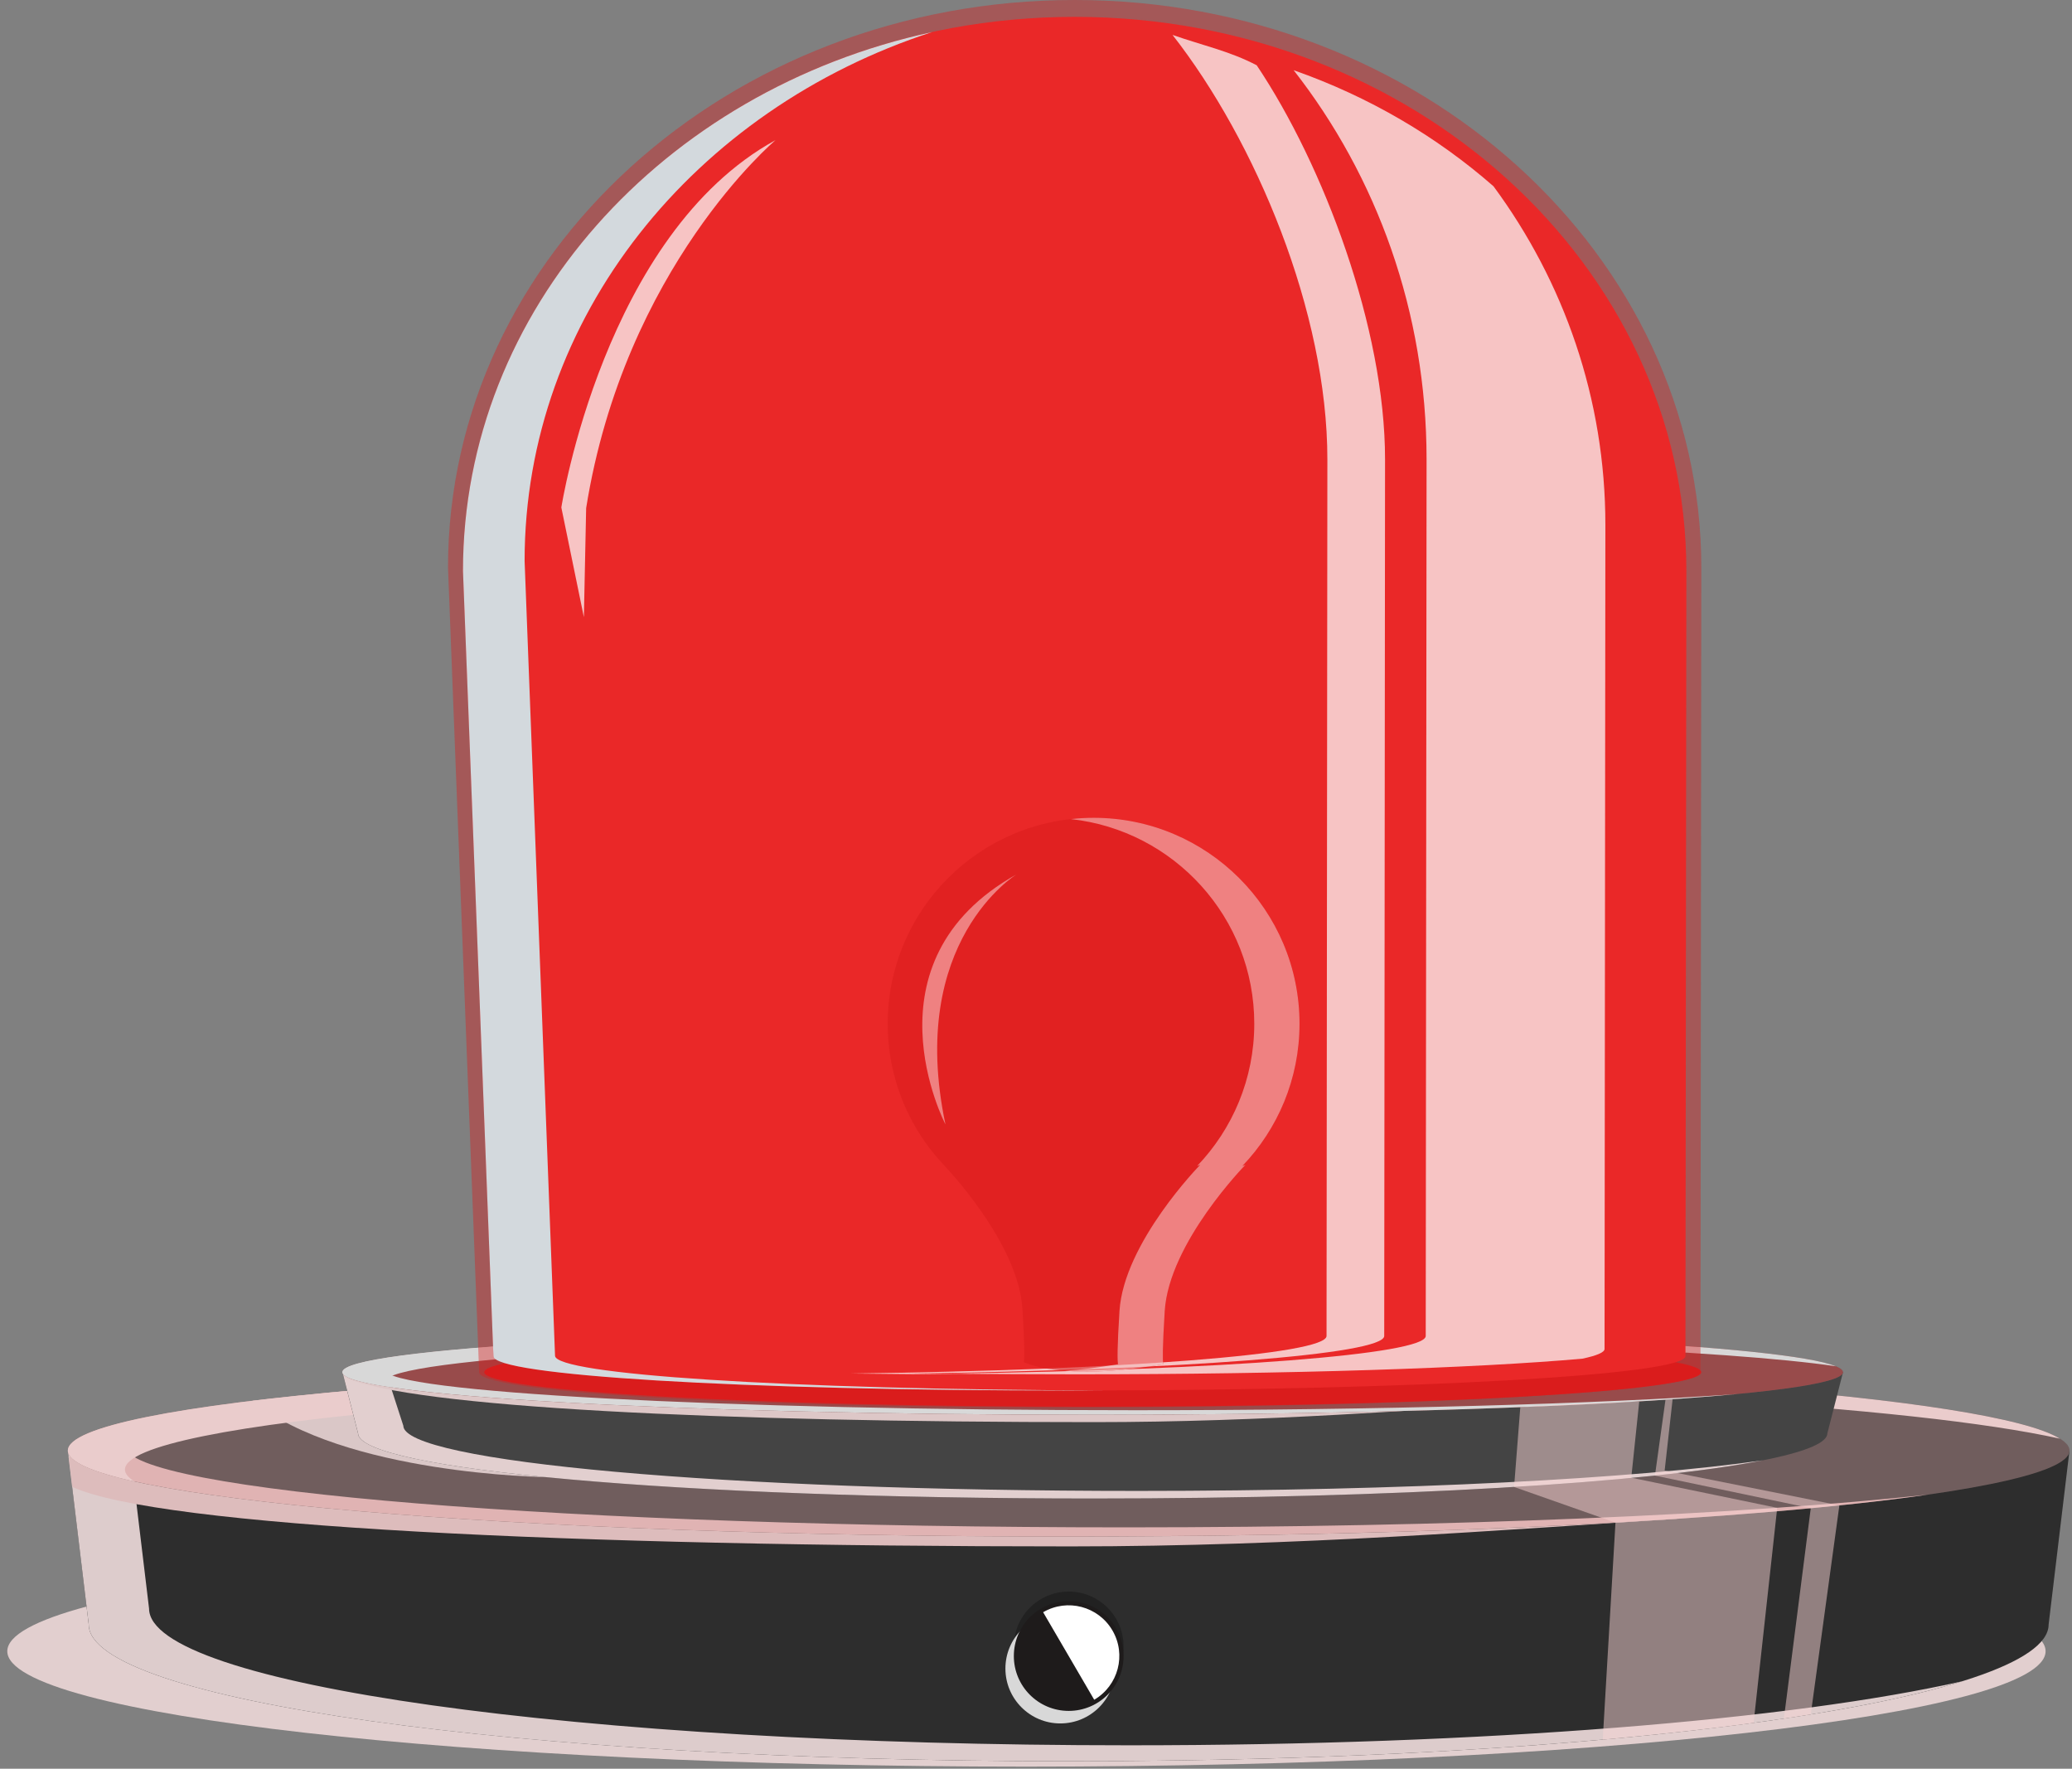 <svg width="273" height="233" viewBox="0 0 273 233" fill="none" xmlns="http://www.w3.org/2000/svg">
<rect x="0" y="0" width="273" height="233" fill="#808080" stroke="none"/>
<path d="M135.24 232.72C209.401 232.72 269.52 225.915 269.52 217.52C269.52 209.125 209.401 202.32 135.24 202.32C61.079 202.32 0.96 209.125 0.96 217.52C0.96 225.915 61.079 232.72 135.24 232.72Z" fill="#E2CFCF"/>
<path d="M269.92 214C269.92 223.94 213.63 232.01 140.8 232.01C67.98 232 11.69 223.94 11.69 214L8.94 191.08H272.67L269.92 214Z" fill="#2D2D2D"/>
<path d="M148.76 229.91C75.93 229.91 19.64 221.85 19.64 211.9L17.14 191.08H8.93L11.69 214C11.69 223.94 67.98 232.01 140.81 232.01C194.14 232.01 238.59 227.69 258.58 221.47C236.07 226.54 195.88 229.91 148.76 229.91Z" fill="#DDCCCC"/>
<path d="M271.13 191.08H11.08C10.28 191.36 9.59 191.64 9.04 191.93L9.51 195.87C21.08 201.13 75.49 203.71 141 203.71C170.87 203.71 198.59 201.48 220.86 200.08" fill="#DDBCBC"/>
<path d="M272.67 191.08C272.67 197.34 213.63 202.41 140.81 202.41C67.98 202.41 8.95 197.34 8.95 191.08C8.95 184.82 67.99 179.75 140.81 179.75C213.63 179.75 272.67 184.82 272.67 191.08Z" fill="#636363"/>
<path d="M71.92 194.58C71.92 194.58 45.28 194.26 33.27 184.52C33.27 184.52 43.52 183.4 46.4 183.17L71.92 194.58Z" fill="#D8D8D8"/>
<path opacity="0.1" d="M272.67 191.08C272.67 197.34 213.63 202.41 140.81 202.41C67.98 202.41 8.95 197.34 8.95 191.08C8.95 184.82 67.99 179.75 140.81 179.75C213.63 179.75 272.67 184.82 272.67 191.08Z" fill="#EA2828"/>
<path d="M148.33 201.2C75.5 201.2 16.47 196.4 16.47 190.47C16.47 184.65 73.47 179.91 144.54 179.75C143.3 179.75 142.06 179.75 140.81 179.75C67.98 179.75 8.95 184.82 8.95 191.08C8.95 197.34 67.99 202.41 140.81 202.41C188.93 202.41 231.03 200.19 254.05 196.89C230 199.51 191.6 201.2 148.33 201.2Z" fill="#E0B3B3"/>
<path d="M16.46 193.59C16.46 187.33 75.5 182.26 148.32 182.26C204.45 182.26 252.37 185.27 271.41 189.52C262.56 184 207.46 179.75 140.8 179.75C67.97 179.75 8.94 184.82 8.94 191.08C8.94 192.51 12.05 193.89 17.72 195.15C16.9 194.64 16.46 194.12 16.46 193.59Z" fill="#EACCCC"/>
<path d="M240.77 188.81C240.77 193.56 198.57 197.4 143.97 197.4C89.37 197.4 47.17 193.55 47.17 188.81L45.11 180.76H242.83L240.77 188.81Z" fill="#444444"/>
<path d="M149.94 196.4C95.34 196.4 53.14 192.55 53.14 187.81L50.76 180.46L45.12 180.76L47.18 188.81C47.18 193.56 89.38 197.4 143.98 197.4C183.96 197.4 217.29 195.34 232.27 192.37C215.39 194.79 185.26 196.4 149.94 196.4Z" fill="#E2CFCF"/>
<path d="M242.83 180.76L45.54 181.46C44.94 181.67 45.96 181.25 45.54 181.46C54.22 185.4 95.01 187.34 144.12 187.34C166.52 187.34 187.3 185.67 203.99 184.62" fill="#DDC7C7"/>
<path d="M242.83 180.76C242.83 183.86 198.57 186.37 143.97 186.37C89.37 186.37 45.11 183.86 45.11 180.76C45.11 177.66 89.37 175.15 143.97 175.15C198.57 175.15 242.83 177.66 242.83 180.76Z" fill="#636363"/>
<path opacity="0.4" d="M242.83 180.76C242.83 183.86 198.57 186.37 143.97 186.37C89.37 186.37 45.11 183.86 45.11 180.76C45.11 177.66 89.37 175.15 143.97 175.15C198.57 175.15 242.83 177.66 242.83 180.76Z" fill="#EA2828"/>
<path d="M149.61 185.77C95.01 185.77 50.75 183.39 50.75 180.46C50.75 177.58 93.48 175.23 146.76 175.15C145.83 175.15 144.9 175.15 143.97 175.15C89.37 175.15 45.11 177.66 45.11 180.76C45.11 183.86 89.37 186.37 143.97 186.37C180.05 186.37 211.6 185.27 228.87 183.64C210.84 184.93 182.05 185.77 149.61 185.77Z" fill="#D8D8D8"/>
<path d="M50.75 182C50.75 178.9 95.01 176.39 149.61 176.39C191.69 176.39 227.62 177.88 241.89 179.98C235.25 177.25 193.94 175.14 143.97 175.14C89.37 175.14 45.11 177.65 45.11 180.75C45.11 181.46 47.44 182.14 51.69 182.76C51.08 182.52 50.75 182.26 50.75 182Z" fill="#D8D8D8"/>
<path opacity="0.5" d="M200.31 185.37L199.49 195.88L212.85 200.58L211.17 229.17C211.17 229.17 224.72 227.88 231.05 226.96L234.16 198.63L214.93 194.66L215.98 184.62C215.99 184.61 208.27 184.87 200.31 185.37Z" fill="#F9D4D4"/>
<path opacity="0.5" d="M219.44 184.38L218.05 194.38L238.58 198.68L235.04 226.39L238.58 225.84L242.35 198.31L219.33 193.71L220.38 184.31L219.44 184.38Z" fill="#F9D4D4"/>
<path d="M224.15 180.76C224.15 183.27 188.26 185.31 143.98 185.31C99.7 185.31 63.8 183.27 63.8 180.76C63.8 178.25 99.7 176.21 143.98 176.21C188.26 176.21 224.15 178.25 224.15 180.76Z" fill="#DB1D1D"/>
<path opacity="0.4" d="M224.05 180.76C224.05 183.32 187.08 185.4 141.48 185.4C95.88 185.4 63.13 183.32 63.13 180.76L59.03 74.79C59.02 33.49 95.99 0 141.59 0C187.19 0 224.16 33.49 224.16 74.78L224.05 180.76Z" fill="#DB1D1D"/>
<path d="M222.07 178.64C222.07 181.14 185.99 183.17 141.48 183.17C96.97 183.17 65.02 181.14 65.02 178.64L61.01 75.21C61.01 34.91 97.09 2.22 141.6 2.22C186.11 2.22 222.19 34.9 222.19 75.21L222.07 178.64Z" fill="#EA2828"/>
<path d="M73.13 178.59L69.12 73.89C69.12 41.74 91.52 14.39 122.79 4.23C87.35 11.9 61 40.77 61 75.22L65.01 178.65C65.01 181.15 96.97 183.18 141.47 183.18C142.85 183.18 144.22 183.18 145.58 183.17C103.18 183.05 73.13 181.04 73.13 178.59Z" fill="#D3D9DD"/>
<path d="M211.41 177.7L211.52 69.16C211.52 52.51 206.05 37.1 196.78 24.54C189.28 17.97 180.35 12.72 170.45 9.25C181.4 23.25 187.96 41.09 187.96 60.51L187.85 175.99C187.85 178.43 160.96 180.47 125.19 180.94C130.54 181.01 136.14 181.04 141.98 181.04C169.98 181.04 194.55 180.22 208.49 178.98C210.38 178.58 211.41 178.15 211.41 177.7Z" fill="#F7C4C4"/>
<path d="M119.72 180.94C155.49 180.46 182.38 178.43 182.38 175.99L182.49 60.51C182.49 43.25 174.41 21.78 165.58 8.6C162.05 6.74 158.34 5.95 154.49 4.6C165.44 18.6 174.89 41.08 174.89 60.51L174.78 175.99C174.78 178.43 147.89 180.47 112.12 180.94C117.47 181.01 123.07 181.04 128.91 181.04C130.25 181.04 131.59 181.04 132.91 181.03C128.36 181.03 123.95 181 119.72 180.94Z" fill="#F7C4C4"/>
<path d="M73.96 66.85C73.96 66.85 79.58 30.83 102.18 18.46C102.18 18.46 82.31 35.17 77.23 66.93L76.93 81.3L73.96 66.85Z" fill="#F7C4C4"/>
<g opacity="0.6">
<path d="M171.22 134.86C171.22 119.88 159.07 107.73 144.09 107.73C129.11 107.73 116.96 119.87 116.96 134.86C116.96 139.49 118.12 143.84 120.16 147.66C121.23 149.66 122.56 151.51 124.08 153.17H124.07C124.07 153.17 124.11 153.21 124.19 153.29C124.3 153.41 124.42 153.53 124.53 153.65C126.5 155.78 134.21 164.58 134.71 172.42C135.02 177.29 134.99 178.94 134.9 179.43C134.9 179.43 139.76 182.05 153.27 179.71C153.18 179.22 153.16 177.57 153.46 172.7C154.03 163.7 164.1 153.44 164.1 153.44L163.69 153.6C168.35 148.73 171.22 142.13 171.22 134.86Z" fill="#DB1D1D"/>
<path d="M171.22 134.86C171.22 119.88 159.07 107.73 144.09 107.73C143.08 107.73 142.09 107.79 141.11 107.9C154.69 109.39 165.26 120.89 165.26 134.86C165.26 142.13 162.39 148.73 157.73 153.6L158.14 153.44C158.14 153.44 148.07 163.7 147.5 172.7C147.19 177.57 147.22 179.22 147.31 179.71C144.63 180.17 142.3 180.44 140.27 180.57C143.18 180.8 147.41 180.72 153.27 179.71C153.18 179.22 153.16 177.57 153.46 172.7C154.03 163.7 164.1 153.44 164.1 153.44L163.69 153.6C168.35 148.73 171.22 142.13 171.22 134.86Z" fill="#F2BDBD"/>
<path d="M124.57 148.12C124.57 148.12 113.35 126.68 133.94 115.18C133.94 115.18 119.46 123.98 124.57 148.12Z" fill="#F2BDBD"/>
</g>
<path d="M140.81 224.12C144.803 224.12 148.04 220.883 148.04 216.89C148.04 212.897 144.803 209.66 140.81 209.66C136.817 209.66 133.58 212.897 133.58 216.89C133.58 220.883 136.817 224.12 140.81 224.12Z" fill="#212121"/>
<path d="M146.93 219.8C146.93 223.8 143.69 227.03 139.7 227.03C135.71 227.03 132.47 223.79 132.47 219.8C132.47 215.8 135.71 212.57 139.7 212.57C143.69 212.57 146.93 215.81 146.93 219.8Z" fill="#D8D8D8"/>
<path d="M148.04 218.15C148.04 222.15 144.8 225.38 140.81 225.38C136.81 225.38 133.58 222.14 133.58 218.15C133.58 214.15 136.82 210.92 140.81 210.92C144.8 210.91 148.04 214.15 148.04 218.15Z" fill="#1E1B1B"/>
<path d="M137.44 212.38C140.63 210.52 144.71 211.6 146.57 214.78C148.43 217.96 147.35 222.05 144.17 223.91" fill="white"/>
</svg>
